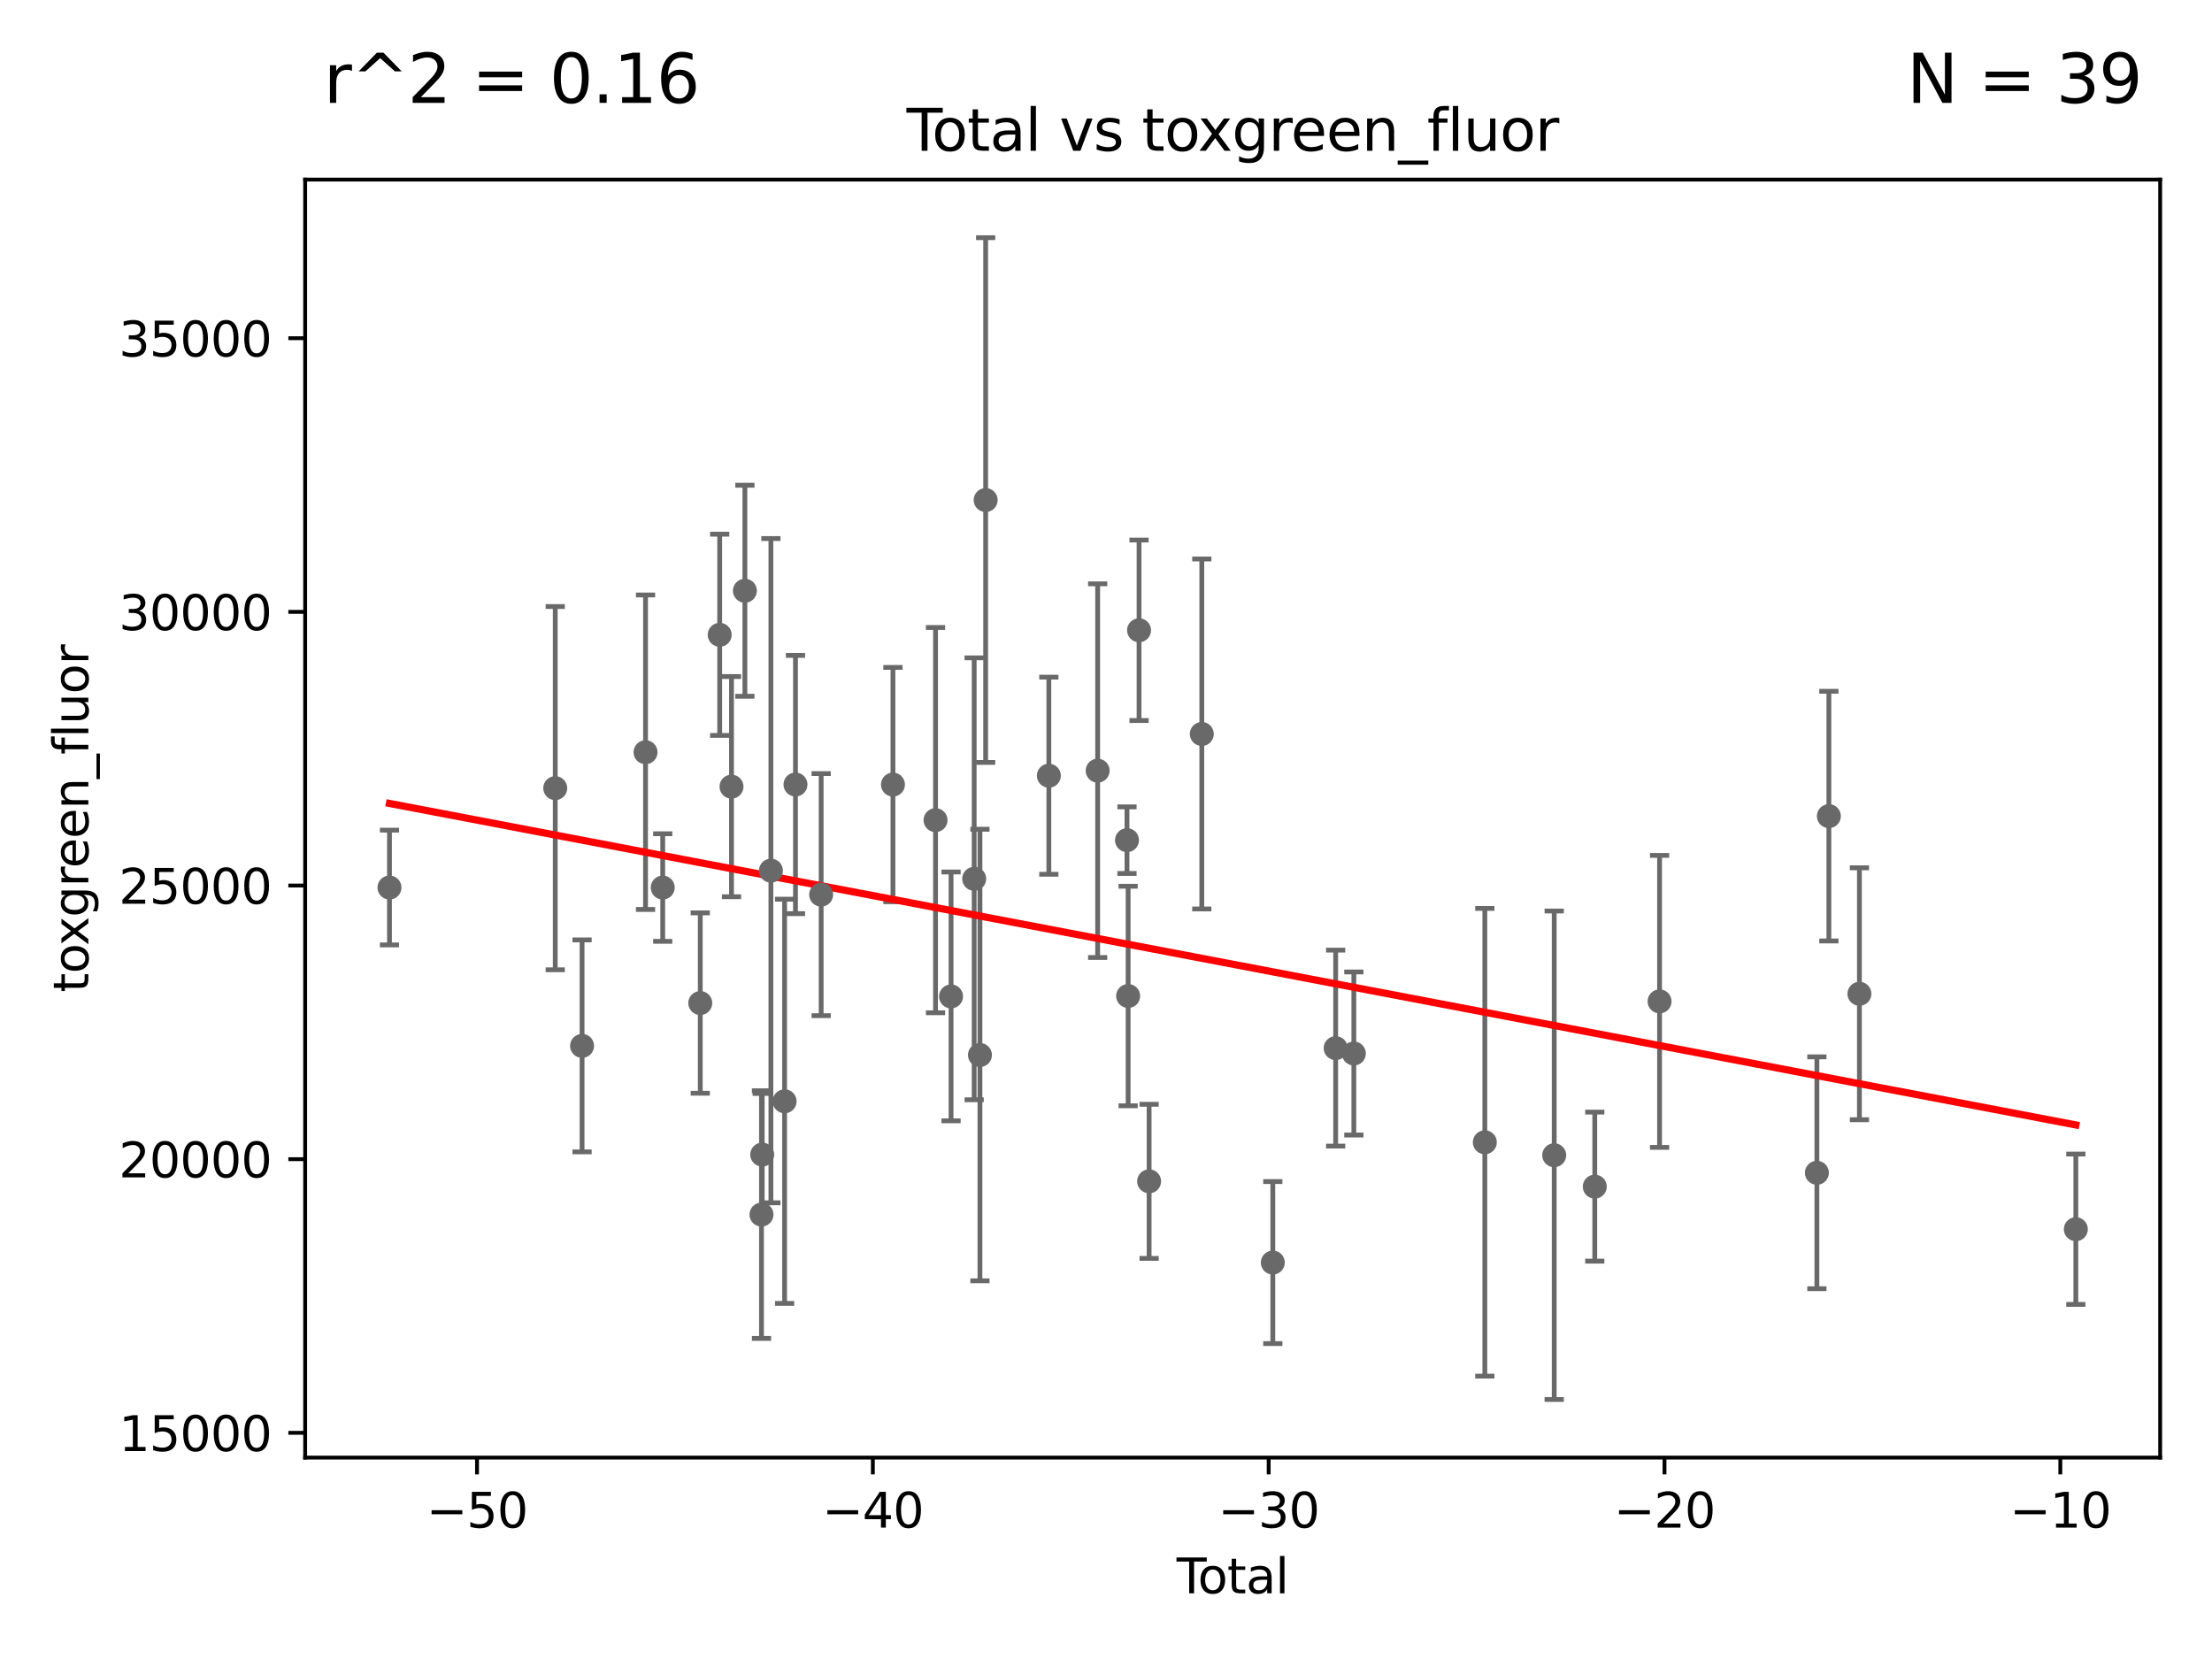 <?xml version="1.0" encoding="utf-8" standalone="no"?>
<!DOCTYPE svg PUBLIC "-//W3C//DTD SVG 1.1//EN"
  "http://www.w3.org/Graphics/SVG/1.1/DTD/svg11.dtd">
<svg xmlns:xlink="http://www.w3.org/1999/xlink" width="460.8pt" height="345.6pt" viewBox="0 0 460.8 345.6" xmlns="http://www.w3.org/2000/svg" version="1.1">
 <defs>
  <style type="text/css">*{stroke-linejoin: round; stroke-linecap: butt}</style>
 </defs>
 <g id="figure_1">
  <g id="patch_1">
   <path d="M 0 345.6 
L 460.8 345.6 
L 460.8 0 
L 0 0 
z
" style="fill: #ffffff"/>
  </g>
  <g id="axes_1">
   <g id="patch_2">
    <path d="M 63.571 303.64 
L 450 303.64 
L 450 37.411 
L 63.571 37.411 
z
" style="fill: #ffffff"/>
   </g>
   <g id="PathCollection_1">
    <defs>
     <path id="m0e8eb4c295" d="M 0 1.118 
C 0.297 1.118 0.581 1 0.791 0.791 
C 1 0.581 1.118 0.297 1.118 0 
C 1.118 -0.297 1 -0.581 0.791 -0.791 
C 0.581 -1 0.297 -1.118 0 -1.118 
C -0.297 -1.118 -0.581 -1 -0.791 -0.791 
C -1 -0.581 -1.118 -0.297 -1.118 0 
C -1.118 0.297 -1 0.581 -0.791 0.791 
C -0.581 1 -0.297 1.118 0 1.118 
z
" style="stroke: #696969"/>
    </defs>
    <g clip-path="url(#p0154dd4e22)">
     <use xlink:href="#m0e8eb4c295" x="81.136" y="184.891" style="fill: #696969; stroke: #696969"/>
     <use xlink:href="#m0e8eb4c295" x="218.496" y="161.592" style="fill: #696969; stroke: #696969"/>
     <use xlink:href="#m0e8eb4c295" x="228.663" y="160.543" style="fill: #696969; stroke: #696969"/>
     <use xlink:href="#m0e8eb4c295" x="234.772" y="175.023" style="fill: #696969; stroke: #696969"/>
     <use xlink:href="#m0e8eb4c295" x="235.011" y="207.486" style="fill: #696969; stroke: #696969"/>
     <use xlink:href="#m0e8eb4c295" x="237.284" y="131.299" style="fill: #696969; stroke: #696969"/>
     <use xlink:href="#m0e8eb4c295" x="239.383" y="246.092" style="fill: #696969; stroke: #696969"/>
     <use xlink:href="#m0e8eb4c295" x="250.357" y="152.899" style="fill: #696969; stroke: #696969"/>
     <use xlink:href="#m0e8eb4c295" x="205.33" y="104.172" style="fill: #696969; stroke: #696969"/>
     <use xlink:href="#m0e8eb4c295" x="265.149" y="263.017" style="fill: #696969; stroke: #696969"/>
     <use xlink:href="#m0e8eb4c295" x="282.031" y="219.463" style="fill: #696969; stroke: #696969"/>
     <use xlink:href="#m0e8eb4c295" x="309.317" y="237.957" style="fill: #696969; stroke: #696969"/>
     <use xlink:href="#m0e8eb4c295" x="323.768" y="240.658" style="fill: #696969; stroke: #696969"/>
     <use xlink:href="#m0e8eb4c295" x="332.22" y="247.196" style="fill: #696969; stroke: #696969"/>
     <use xlink:href="#m0e8eb4c295" x="345.719" y="208.607" style="fill: #696969; stroke: #696969"/>
     <use xlink:href="#m0e8eb4c295" x="378.491" y="244.314" style="fill: #696969; stroke: #696969"/>
     <use xlink:href="#m0e8eb4c295" x="380.987" y="170.014" style="fill: #696969; stroke: #696969"/>
     <use xlink:href="#m0e8eb4c295" x="278.243" y="218.342" style="fill: #696969; stroke: #696969"/>
     <use xlink:href="#m0e8eb4c295" x="387.351" y="207.023" style="fill: #696969; stroke: #696969"/>
     <use xlink:href="#m0e8eb4c295" x="204.142" y="219.779" style="fill: #696969; stroke: #696969"/>
     <use xlink:href="#m0e8eb4c295" x="198.121" y="207.57" style="fill: #696969; stroke: #696969"/>
     <use xlink:href="#m0e8eb4c295" x="115.667" y="164.185" style="fill: #696969; stroke: #696969"/>
     <use xlink:href="#m0e8eb4c295" x="121.255" y="217.876" style="fill: #696969; stroke: #696969"/>
     <use xlink:href="#m0e8eb4c295" x="134.476" y="156.702" style="fill: #696969; stroke: #696969"/>
     <use xlink:href="#m0e8eb4c295" x="138.059" y="184.893" style="fill: #696969; stroke: #696969"/>
     <use xlink:href="#m0e8eb4c295" x="145.878" y="208.956" style="fill: #696969; stroke: #696969"/>
     <use xlink:href="#m0e8eb4c295" x="149.925" y="132.24" style="fill: #696969; stroke: #696969"/>
     <use xlink:href="#m0e8eb4c295" x="152.387" y="163.873" style="fill: #696969; stroke: #696969"/>
     <use xlink:href="#m0e8eb4c295" x="202.94" y="183.07" style="fill: #696969; stroke: #696969"/>
     <use xlink:href="#m0e8eb4c295" x="155.177" y="123.063" style="fill: #696969; stroke: #696969"/>
     <use xlink:href="#m0e8eb4c295" x="158.784" y="240.522" style="fill: #696969; stroke: #696969"/>
     <use xlink:href="#m0e8eb4c295" x="160.596" y="181.376" style="fill: #696969; stroke: #696969"/>
     <use xlink:href="#m0e8eb4c295" x="163.447" y="229.421" style="fill: #696969; stroke: #696969"/>
     <use xlink:href="#m0e8eb4c295" x="165.714" y="163.43" style="fill: #696969; stroke: #696969"/>
     <use xlink:href="#m0e8eb4c295" x="171.061" y="186.366" style="fill: #696969; stroke: #696969"/>
     <use xlink:href="#m0e8eb4c295" x="186.016" y="163.442" style="fill: #696969; stroke: #696969"/>
     <use xlink:href="#m0e8eb4c295" x="194.89" y="170.85" style="fill: #696969; stroke: #696969"/>
     <use xlink:href="#m0e8eb4c295" x="158.632" y="253.019" style="fill: #696969; stroke: #696969"/>
     <use xlink:href="#m0e8eb4c295" x="432.435" y="256.066" style="fill: #696969; stroke: #696969"/>
    </g>
   </g>
   <g id="matplotlib.axis_1">
    <g id="xtick_1">
     <g id="line2d_1">
      <defs>
       <path id="m0db89be3cb" d="M 0 0 
L 0 3.5 
" style="stroke: #000000; stroke-width: 0.8"/>
      </defs>
      <g>
       <use xlink:href="#m0db89be3cb" x="99.372" y="303.64" style="stroke: #000000; stroke-width: 0.8"/>
      </g>
     </g>
     <g id="text_1">
      <!-- −50 -->
      <g transform="translate(88.819 318.238)scale(0.1 -0.1)">
       <defs>
        <path id="DejaVuSans-2212" d="M 678 2272 
L 4684 2272 
L 4684 1741 
L 678 1741 
L 678 2272 
z
" transform="scale(0.016)"/>
        <path id="DejaVuSans-35" d="M 691 4666 
L 3169 4666 
L 3169 4134 
L 1269 4134 
L 1269 2991 
Q 1406 3038 1543 3061 
Q 1681 3084 1819 3084 
Q 2600 3084 3056 2656 
Q 3513 2228 3513 1497 
Q 3513 744 3044 326 
Q 2575 -91 1722 -91 
Q 1428 -91 1123 -41 
Q 819 9 494 109 
L 494 744 
Q 775 591 1075 516 
Q 1375 441 1709 441 
Q 2250 441 2565 725 
Q 2881 1009 2881 1497 
Q 2881 1984 2565 2268 
Q 2250 2553 1709 2553 
Q 1456 2553 1204 2497 
Q 953 2441 691 2322 
L 691 4666 
z
" transform="scale(0.016)"/>
        <path id="DejaVuSans-30" d="M 2034 4250 
Q 1547 4250 1301 3770 
Q 1056 3291 1056 2328 
Q 1056 1369 1301 889 
Q 1547 409 2034 409 
Q 2525 409 2770 889 
Q 3016 1369 3016 2328 
Q 3016 3291 2770 3770 
Q 2525 4250 2034 4250 
z
M 2034 4750 
Q 2819 4750 3233 4129 
Q 3647 3509 3647 2328 
Q 3647 1150 3233 529 
Q 2819 -91 2034 -91 
Q 1250 -91 836 529 
Q 422 1150 422 2328 
Q 422 3509 836 4129 
Q 1250 4750 2034 4750 
z
" transform="scale(0.016)"/>
       </defs>
       <use xlink:href="#DejaVuSans-2212"/>
       <use xlink:href="#DejaVuSans-35" x="83.789"/>
       <use xlink:href="#DejaVuSans-30" x="147.412"/>
      </g>
     </g>
    </g>
    <g id="xtick_2">
     <g id="line2d_2">
      <g>
       <use xlink:href="#m0db89be3cb" x="181.83" y="303.64" style="stroke: #000000; stroke-width: 0.8"/>
      </g>
     </g>
     <g id="text_2">
      <!-- −40 -->
      <g transform="translate(171.277 318.238)scale(0.1 -0.1)">
       <defs>
        <path id="DejaVuSans-34" d="M 2419 4116 
L 825 1625 
L 2419 1625 
L 2419 4116 
z
M 2253 4666 
L 3047 4666 
L 3047 1625 
L 3713 1625 
L 3713 1100 
L 3047 1100 
L 3047 0 
L 2419 0 
L 2419 1100 
L 313 1100 
L 313 1709 
L 2253 4666 
z
" transform="scale(0.016)"/>
       </defs>
       <use xlink:href="#DejaVuSans-2212"/>
       <use xlink:href="#DejaVuSans-34" x="83.789"/>
       <use xlink:href="#DejaVuSans-30" x="147.412"/>
      </g>
     </g>
    </g>
    <g id="xtick_3">
     <g id="line2d_3">
      <g>
       <use xlink:href="#m0db89be3cb" x="264.287" y="303.64" style="stroke: #000000; stroke-width: 0.8"/>
      </g>
     </g>
     <g id="text_3">
      <!-- −30 -->
      <g transform="translate(253.735 318.238)scale(0.1 -0.1)">
       <defs>
        <path id="DejaVuSans-33" d="M 2597 2516 
Q 3050 2419 3304 2112 
Q 3559 1806 3559 1356 
Q 3559 666 3084 287 
Q 2609 -91 1734 -91 
Q 1441 -91 1130 -33 
Q 819 25 488 141 
L 488 750 
Q 750 597 1062 519 
Q 1375 441 1716 441 
Q 2309 441 2620 675 
Q 2931 909 2931 1356 
Q 2931 1769 2642 2001 
Q 2353 2234 1838 2234 
L 1294 2234 
L 1294 2753 
L 1863 2753 
Q 2328 2753 2575 2939 
Q 2822 3125 2822 3475 
Q 2822 3834 2567 4026 
Q 2313 4219 1838 4219 
Q 1578 4219 1281 4162 
Q 984 4106 628 3988 
L 628 4550 
Q 988 4650 1302 4700 
Q 1616 4750 1894 4750 
Q 2613 4750 3031 4423 
Q 3450 4097 3450 3541 
Q 3450 3153 3228 2886 
Q 3006 2619 2597 2516 
z
" transform="scale(0.016)"/>
       </defs>
       <use xlink:href="#DejaVuSans-2212"/>
       <use xlink:href="#DejaVuSans-33" x="83.789"/>
       <use xlink:href="#DejaVuSans-30" x="147.412"/>
      </g>
     </g>
    </g>
    <g id="xtick_4">
     <g id="line2d_4">
      <g>
       <use xlink:href="#m0db89be3cb" x="346.745" y="303.64" style="stroke: #000000; stroke-width: 0.8"/>
      </g>
     </g>
     <g id="text_4">
      <!-- −20 -->
      <g transform="translate(336.193 318.238)scale(0.1 -0.1)">
       <defs>
        <path id="DejaVuSans-32" d="M 1228 531 
L 3431 531 
L 3431 0 
L 469 0 
L 469 531 
Q 828 903 1448 1529 
Q 2069 2156 2228 2338 
Q 2531 2678 2651 2914 
Q 2772 3150 2772 3378 
Q 2772 3750 2511 3984 
Q 2250 4219 1831 4219 
Q 1534 4219 1204 4116 
Q 875 4013 500 3803 
L 500 4441 
Q 881 4594 1212 4672 
Q 1544 4750 1819 4750 
Q 2544 4750 2975 4387 
Q 3406 4025 3406 3419 
Q 3406 3131 3298 2873 
Q 3191 2616 2906 2266 
Q 2828 2175 2409 1742 
Q 1991 1309 1228 531 
z
" transform="scale(0.016)"/>
       </defs>
       <use xlink:href="#DejaVuSans-2212"/>
       <use xlink:href="#DejaVuSans-32" x="83.789"/>
       <use xlink:href="#DejaVuSans-30" x="147.412"/>
      </g>
     </g>
    </g>
    <g id="xtick_5">
     <g id="line2d_5">
      <g>
       <use xlink:href="#m0db89be3cb" x="429.203" y="303.64" style="stroke: #000000; stroke-width: 0.8"/>
      </g>
     </g>
     <g id="text_5">
      <!-- −10 -->
      <g transform="translate(418.651 318.238)scale(0.1 -0.1)">
       <defs>
        <path id="DejaVuSans-31" d="M 794 531 
L 1825 531 
L 1825 4091 
L 703 3866 
L 703 4441 
L 1819 4666 
L 2450 4666 
L 2450 531 
L 3481 531 
L 3481 0 
L 794 0 
L 794 531 
z
" transform="scale(0.016)"/>
       </defs>
       <use xlink:href="#DejaVuSans-2212"/>
       <use xlink:href="#DejaVuSans-31" x="83.789"/>
       <use xlink:href="#DejaVuSans-30" x="147.412"/>
      </g>
     </g>
    </g>
    <g id="text_6">
     <!-- Total -->
     <g transform="translate(245.109 331.917)scale(0.1 -0.1)">
      <defs>
       <path id="DejaVuSans-54" d="M -19 4666 
L 3928 4666 
L 3928 4134 
L 2272 4134 
L 2272 0 
L 1638 0 
L 1638 4134 
L -19 4134 
L -19 4666 
z
" transform="scale(0.016)"/>
       <path id="DejaVuSans-6f" d="M 1959 3097 
Q 1497 3097 1228 2736 
Q 959 2375 959 1747 
Q 959 1119 1226 758 
Q 1494 397 1959 397 
Q 2419 397 2687 759 
Q 2956 1122 2956 1747 
Q 2956 2369 2687 2733 
Q 2419 3097 1959 3097 
z
M 1959 3584 
Q 2709 3584 3137 3096 
Q 3566 2609 3566 1747 
Q 3566 888 3137 398 
Q 2709 -91 1959 -91 
Q 1206 -91 779 398 
Q 353 888 353 1747 
Q 353 2609 779 3096 
Q 1206 3584 1959 3584 
z
" transform="scale(0.016)"/>
       <path id="DejaVuSans-74" d="M 1172 4494 
L 1172 3500 
L 2356 3500 
L 2356 3053 
L 1172 3053 
L 1172 1153 
Q 1172 725 1289 603 
Q 1406 481 1766 481 
L 2356 481 
L 2356 0 
L 1766 0 
Q 1100 0 847 248 
Q 594 497 594 1153 
L 594 3053 
L 172 3053 
L 172 3500 
L 594 3500 
L 594 4494 
L 1172 4494 
z
" transform="scale(0.016)"/>
       <path id="DejaVuSans-61" d="M 2194 1759 
Q 1497 1759 1228 1600 
Q 959 1441 959 1056 
Q 959 750 1161 570 
Q 1363 391 1709 391 
Q 2188 391 2477 730 
Q 2766 1069 2766 1631 
L 2766 1759 
L 2194 1759 
z
M 3341 1997 
L 3341 0 
L 2766 0 
L 2766 531 
Q 2569 213 2275 61 
Q 1981 -91 1556 -91 
Q 1019 -91 701 211 
Q 384 513 384 1019 
Q 384 1609 779 1909 
Q 1175 2209 1959 2209 
L 2766 2209 
L 2766 2266 
Q 2766 2663 2505 2880 
Q 2244 3097 1772 3097 
Q 1472 3097 1187 3025 
Q 903 2953 641 2809 
L 641 3341 
Q 956 3463 1253 3523 
Q 1550 3584 1831 3584 
Q 2591 3584 2966 3190 
Q 3341 2797 3341 1997 
z
" transform="scale(0.016)"/>
       <path id="DejaVuSans-6c" d="M 603 4863 
L 1178 4863 
L 1178 0 
L 603 0 
L 603 4863 
z
" transform="scale(0.016)"/>
      </defs>
      <use xlink:href="#DejaVuSans-54"/>
      <use xlink:href="#DejaVuSans-6f" x="44.084"/>
      <use xlink:href="#DejaVuSans-74" x="105.266"/>
      <use xlink:href="#DejaVuSans-61" x="144.475"/>
      <use xlink:href="#DejaVuSans-6c" x="205.754"/>
     </g>
    </g>
   </g>
   <g id="matplotlib.axis_2">
    <g id="ytick_1">
     <g id="line2d_6">
      <defs>
       <path id="m5efabf2113" d="M 0 0 
L -3.5 0 
" style="stroke: #000000; stroke-width: 0.8"/>
      </defs>
      <g>
       <use xlink:href="#m5efabf2113" x="63.571" y="298.481" style="stroke: #000000; stroke-width: 0.8"/>
      </g>
     </g>
     <g id="text_7">
      <!-- 15000 -->
      <g transform="translate(24.759 302.28)scale(0.1 -0.1)">
       <use xlink:href="#DejaVuSans-31"/>
       <use xlink:href="#DejaVuSans-35" x="63.623"/>
       <use xlink:href="#DejaVuSans-30" x="127.246"/>
       <use xlink:href="#DejaVuSans-30" x="190.869"/>
       <use xlink:href="#DejaVuSans-30" x="254.492"/>
      </g>
     </g>
    </g>
    <g id="ytick_2">
     <g id="line2d_7">
      <g>
       <use xlink:href="#m5efabf2113" x="63.571" y="241.475" style="stroke: #000000; stroke-width: 0.8"/>
      </g>
     </g>
     <g id="text_8">
      <!-- 20000 -->
      <g transform="translate(24.759 245.274)scale(0.1 -0.1)">
       <use xlink:href="#DejaVuSans-32"/>
       <use xlink:href="#DejaVuSans-30" x="63.623"/>
       <use xlink:href="#DejaVuSans-30" x="127.246"/>
       <use xlink:href="#DejaVuSans-30" x="190.869"/>
       <use xlink:href="#DejaVuSans-30" x="254.492"/>
      </g>
     </g>
    </g>
    <g id="ytick_3">
     <g id="line2d_8">
      <g>
       <use xlink:href="#m5efabf2113" x="63.571" y="184.469" style="stroke: #000000; stroke-width: 0.8"/>
      </g>
     </g>
     <g id="text_9">
      <!-- 25000 -->
      <g transform="translate(24.759 188.268)scale(0.1 -0.1)">
       <use xlink:href="#DejaVuSans-32"/>
       <use xlink:href="#DejaVuSans-35" x="63.623"/>
       <use xlink:href="#DejaVuSans-30" x="127.246"/>
       <use xlink:href="#DejaVuSans-30" x="190.869"/>
       <use xlink:href="#DejaVuSans-30" x="254.492"/>
      </g>
     </g>
    </g>
    <g id="ytick_4">
     <g id="line2d_9">
      <g>
       <use xlink:href="#m5efabf2113" x="63.571" y="127.463" style="stroke: #000000; stroke-width: 0.8"/>
      </g>
     </g>
     <g id="text_10">
      <!-- 30000 -->
      <g transform="translate(24.759 131.263)scale(0.1 -0.1)">
       <use xlink:href="#DejaVuSans-33"/>
       <use xlink:href="#DejaVuSans-30" x="63.623"/>
       <use xlink:href="#DejaVuSans-30" x="127.246"/>
       <use xlink:href="#DejaVuSans-30" x="190.869"/>
       <use xlink:href="#DejaVuSans-30" x="254.492"/>
      </g>
     </g>
    </g>
    <g id="ytick_5">
     <g id="line2d_10">
      <g>
       <use xlink:href="#m5efabf2113" x="63.571" y="70.458" style="stroke: #000000; stroke-width: 0.8"/>
      </g>
     </g>
     <g id="text_11">
      <!-- 35000 -->
      <g transform="translate(24.759 74.257)scale(0.1 -0.1)">
       <use xlink:href="#DejaVuSans-33"/>
       <use xlink:href="#DejaVuSans-35" x="63.623"/>
       <use xlink:href="#DejaVuSans-30" x="127.246"/>
       <use xlink:href="#DejaVuSans-30" x="190.869"/>
       <use xlink:href="#DejaVuSans-30" x="254.492"/>
      </g>
     </g>
    </g>
    <g id="text_12">
     <!-- toxgreen_fluor -->
     <g transform="translate(18.401 206.72)rotate(-90)scale(0.1 -0.1)">
      <defs>
       <path id="DejaVuSans-78" d="M 3513 3500 
L 2247 1797 
L 3578 0 
L 2900 0 
L 1881 1375 
L 863 0 
L 184 0 
L 1544 1831 
L 300 3500 
L 978 3500 
L 1906 2253 
L 2834 3500 
L 3513 3500 
z
" transform="scale(0.016)"/>
       <path id="DejaVuSans-67" d="M 2906 1791 
Q 2906 2416 2648 2759 
Q 2391 3103 1925 3103 
Q 1463 3103 1205 2759 
Q 947 2416 947 1791 
Q 947 1169 1205 825 
Q 1463 481 1925 481 
Q 2391 481 2648 825 
Q 2906 1169 2906 1791 
z
M 3481 434 
Q 3481 -459 3084 -895 
Q 2688 -1331 1869 -1331 
Q 1566 -1331 1297 -1286 
Q 1028 -1241 775 -1147 
L 775 -588 
Q 1028 -725 1275 -790 
Q 1522 -856 1778 -856 
Q 2344 -856 2625 -561 
Q 2906 -266 2906 331 
L 2906 616 
Q 2728 306 2450 153 
Q 2172 0 1784 0 
Q 1141 0 747 490 
Q 353 981 353 1791 
Q 353 2603 747 3093 
Q 1141 3584 1784 3584 
Q 2172 3584 2450 3431 
Q 2728 3278 2906 2969 
L 2906 3500 
L 3481 3500 
L 3481 434 
z
" transform="scale(0.016)"/>
       <path id="DejaVuSans-72" d="M 2631 2963 
Q 2534 3019 2420 3045 
Q 2306 3072 2169 3072 
Q 1681 3072 1420 2755 
Q 1159 2438 1159 1844 
L 1159 0 
L 581 0 
L 581 3500 
L 1159 3500 
L 1159 2956 
Q 1341 3275 1631 3429 
Q 1922 3584 2338 3584 
Q 2397 3584 2469 3576 
Q 2541 3569 2628 3553 
L 2631 2963 
z
" transform="scale(0.016)"/>
       <path id="DejaVuSans-65" d="M 3597 1894 
L 3597 1613 
L 953 1613 
Q 991 1019 1311 708 
Q 1631 397 2203 397 
Q 2534 397 2845 478 
Q 3156 559 3463 722 
L 3463 178 
Q 3153 47 2828 -22 
Q 2503 -91 2169 -91 
Q 1331 -91 842 396 
Q 353 884 353 1716 
Q 353 2575 817 3079 
Q 1281 3584 2069 3584 
Q 2775 3584 3186 3129 
Q 3597 2675 3597 1894 
z
M 3022 2063 
Q 3016 2534 2758 2815 
Q 2500 3097 2075 3097 
Q 1594 3097 1305 2825 
Q 1016 2553 972 2059 
L 3022 2063 
z
" transform="scale(0.016)"/>
       <path id="DejaVuSans-6e" d="M 3513 2113 
L 3513 0 
L 2938 0 
L 2938 2094 
Q 2938 2591 2744 2837 
Q 2550 3084 2163 3084 
Q 1697 3084 1428 2787 
Q 1159 2491 1159 1978 
L 1159 0 
L 581 0 
L 581 3500 
L 1159 3500 
L 1159 2956 
Q 1366 3272 1645 3428 
Q 1925 3584 2291 3584 
Q 2894 3584 3203 3211 
Q 3513 2838 3513 2113 
z
" transform="scale(0.016)"/>
       <path id="DejaVuSans-5f" d="M 3263 -1063 
L 3263 -1509 
L -63 -1509 
L -63 -1063 
L 3263 -1063 
z
" transform="scale(0.016)"/>
       <path id="DejaVuSans-66" d="M 2375 4863 
L 2375 4384 
L 1825 4384 
Q 1516 4384 1395 4259 
Q 1275 4134 1275 3809 
L 1275 3500 
L 2222 3500 
L 2222 3053 
L 1275 3053 
L 1275 0 
L 697 0 
L 697 3053 
L 147 3053 
L 147 3500 
L 697 3500 
L 697 3744 
Q 697 4328 969 4595 
Q 1241 4863 1831 4863 
L 2375 4863 
z
" transform="scale(0.016)"/>
       <path id="DejaVuSans-75" d="M 544 1381 
L 544 3500 
L 1119 3500 
L 1119 1403 
Q 1119 906 1312 657 
Q 1506 409 1894 409 
Q 2359 409 2629 706 
Q 2900 1003 2900 1516 
L 2900 3500 
L 3475 3500 
L 3475 0 
L 2900 0 
L 2900 538 
Q 2691 219 2414 64 
Q 2138 -91 1772 -91 
Q 1169 -91 856 284 
Q 544 659 544 1381 
z
M 1991 3584 
L 1991 3584 
z
" transform="scale(0.016)"/>
      </defs>
      <use xlink:href="#DejaVuSans-74"/>
      <use xlink:href="#DejaVuSans-6f" x="39.209"/>
      <use xlink:href="#DejaVuSans-78" x="97.266"/>
      <use xlink:href="#DejaVuSans-67" x="156.445"/>
      <use xlink:href="#DejaVuSans-72" x="219.922"/>
      <use xlink:href="#DejaVuSans-65" x="258.785"/>
      <use xlink:href="#DejaVuSans-65" x="320.309"/>
      <use xlink:href="#DejaVuSans-6e" x="381.832"/>
      <use xlink:href="#DejaVuSans-5f" x="445.211"/>
      <use xlink:href="#DejaVuSans-66" x="495.211"/>
      <use xlink:href="#DejaVuSans-6c" x="530.416"/>
      <use xlink:href="#DejaVuSans-75" x="558.199"/>
      <use xlink:href="#DejaVuSans-6f" x="621.578"/>
      <use xlink:href="#DejaVuSans-72" x="682.76"/>
     </g>
    </g>
   </g>
   <g id="LineCollection_1">
    <path d="M 81.136 196.843 
L 81.136 172.938 
" clip-path="url(#p0154dd4e22)" style="fill: none; stroke: #696969"/>
    <path d="M 218.496 182.124 
L 218.496 141.059 
" clip-path="url(#p0154dd4e22)" style="fill: none; stroke: #696969"/>
    <path d="M 228.663 199.464 
L 228.663 121.623 
" clip-path="url(#p0154dd4e22)" style="fill: none; stroke: #696969"/>
    <path d="M 234.772 181.96 
L 234.772 168.086 
" clip-path="url(#p0154dd4e22)" style="fill: none; stroke: #696969"/>
    <path d="M 235.011 230.354 
L 235.011 184.618 
" clip-path="url(#p0154dd4e22)" style="fill: none; stroke: #696969"/>
    <path d="M 237.284 150.098 
L 237.284 112.499 
" clip-path="url(#p0154dd4e22)" style="fill: none; stroke: #696969"/>
    <path d="M 239.383 262.142 
L 239.383 230.042 
" clip-path="url(#p0154dd4e22)" style="fill: none; stroke: #696969"/>
    <path d="M 250.357 189.35 
L 250.357 116.448 
" clip-path="url(#p0154dd4e22)" style="fill: none; stroke: #696969"/>
    <path d="M 205.33 158.831 
L 205.33 49.513 
" clip-path="url(#p0154dd4e22)" style="fill: none; stroke: #696969"/>
    <path d="M 265.149 279.891 
L 265.149 246.142 
" clip-path="url(#p0154dd4e22)" style="fill: none; stroke: #696969"/>
    <path d="M 282.031 236.447 
L 282.031 202.478 
" clip-path="url(#p0154dd4e22)" style="fill: none; stroke: #696969"/>
    <path d="M 309.317 286.673 
L 309.317 189.242 
" clip-path="url(#p0154dd4e22)" style="fill: none; stroke: #696969"/>
    <path d="M 323.768 291.539 
L 323.768 189.778 
" clip-path="url(#p0154dd4e22)" style="fill: none; stroke: #696969"/>
    <path d="M 332.22 262.719 
L 332.22 231.673 
" clip-path="url(#p0154dd4e22)" style="fill: none; stroke: #696969"/>
    <path d="M 345.719 239.021 
L 345.719 178.192 
" clip-path="url(#p0154dd4e22)" style="fill: none; stroke: #696969"/>
    <path d="M 378.491 268.463 
L 378.491 220.165 
" clip-path="url(#p0154dd4e22)" style="fill: none; stroke: #696969"/>
    <path d="M 380.987 196.017 
L 380.987 144.011 
" clip-path="url(#p0154dd4e22)" style="fill: none; stroke: #696969"/>
    <path d="M 278.243 238.752 
L 278.243 197.932 
" clip-path="url(#p0154dd4e22)" style="fill: none; stroke: #696969"/>
    <path d="M 387.351 233.263 
L 387.351 180.782 
" clip-path="url(#p0154dd4e22)" style="fill: none; stroke: #696969"/>
    <path d="M 204.142 266.813 
L 204.142 172.745 
" clip-path="url(#p0154dd4e22)" style="fill: none; stroke: #696969"/>
    <path d="M 198.121 233.489 
L 198.121 181.651 
" clip-path="url(#p0154dd4e22)" style="fill: none; stroke: #696969"/>
    <path d="M 115.667 202.018 
L 115.667 126.353 
" clip-path="url(#p0154dd4e22)" style="fill: none; stroke: #696969"/>
    <path d="M 121.255 239.955 
L 121.255 195.797 
" clip-path="url(#p0154dd4e22)" style="fill: none; stroke: #696969"/>
    <path d="M 134.476 189.458 
L 134.476 123.946 
" clip-path="url(#p0154dd4e22)" style="fill: none; stroke: #696969"/>
    <path d="M 138.059 196.101 
L 138.059 173.685 
" clip-path="url(#p0154dd4e22)" style="fill: none; stroke: #696969"/>
    <path d="M 145.878 227.743 
L 145.878 190.169 
" clip-path="url(#p0154dd4e22)" style="fill: none; stroke: #696969"/>
    <path d="M 149.925 153.198 
L 149.925 111.281 
" clip-path="url(#p0154dd4e22)" style="fill: none; stroke: #696969"/>
    <path d="M 152.387 186.805 
L 152.387 140.941 
" clip-path="url(#p0154dd4e22)" style="fill: none; stroke: #696969"/>
    <path d="M 202.94 229.1 
L 202.94 137.04 
" clip-path="url(#p0154dd4e22)" style="fill: none; stroke: #696969"/>
    <path d="M 155.177 145.046 
L 155.177 101.081 
" clip-path="url(#p0154dd4e22)" style="fill: none; stroke: #696969"/>
    <path d="M 158.784 253.262 
L 158.784 227.782 
" clip-path="url(#p0154dd4e22)" style="fill: none; stroke: #696969"/>
    <path d="M 160.596 250.563 
L 160.596 112.19 
" clip-path="url(#p0154dd4e22)" style="fill: none; stroke: #696969"/>
    <path d="M 163.447 271.525 
L 163.447 187.317 
" clip-path="url(#p0154dd4e22)" style="fill: none; stroke: #696969"/>
    <path d="M 165.714 190.329 
L 165.714 136.532 
" clip-path="url(#p0154dd4e22)" style="fill: none; stroke: #696969"/>
    <path d="M 171.061 211.58 
L 171.061 161.153 
" clip-path="url(#p0154dd4e22)" style="fill: none; stroke: #696969"/>
    <path d="M 186.016 187.848 
L 186.016 139.036 
" clip-path="url(#p0154dd4e22)" style="fill: none; stroke: #696969"/>
    <path d="M 194.89 210.979 
L 194.89 130.72 
" clip-path="url(#p0154dd4e22)" style="fill: none; stroke: #696969"/>
    <path d="M 158.632 278.815 
L 158.632 227.224 
" clip-path="url(#p0154dd4e22)" style="fill: none; stroke: #696969"/>
    <path d="M 432.435 271.727 
L 432.435 240.405 
" clip-path="url(#p0154dd4e22)" style="fill: none; stroke: #696969"/>
   </g>
   <g id="line2d_11">
    <defs>
     <path id="m5f13d9916b" d="M 2 0 
L -2 -0 
" style="stroke: #696969"/>
    </defs>
    <g clip-path="url(#p0154dd4e22)">
     <use xlink:href="#m5f13d9916b" x="81.136" y="196.843" style="fill: #696969; stroke: #696969"/>
     <use xlink:href="#m5f13d9916b" x="218.496" y="182.124" style="fill: #696969; stroke: #696969"/>
     <use xlink:href="#m5f13d9916b" x="228.663" y="199.464" style="fill: #696969; stroke: #696969"/>
     <use xlink:href="#m5f13d9916b" x="234.772" y="181.96" style="fill: #696969; stroke: #696969"/>
     <use xlink:href="#m5f13d9916b" x="235.011" y="230.354" style="fill: #696969; stroke: #696969"/>
     <use xlink:href="#m5f13d9916b" x="237.284" y="150.098" style="fill: #696969; stroke: #696969"/>
     <use xlink:href="#m5f13d9916b" x="239.383" y="262.142" style="fill: #696969; stroke: #696969"/>
     <use xlink:href="#m5f13d9916b" x="250.357" y="189.35" style="fill: #696969; stroke: #696969"/>
     <use xlink:href="#m5f13d9916b" x="205.33" y="158.831" style="fill: #696969; stroke: #696969"/>
     <use xlink:href="#m5f13d9916b" x="265.149" y="279.891" style="fill: #696969; stroke: #696969"/>
     <use xlink:href="#m5f13d9916b" x="282.031" y="236.447" style="fill: #696969; stroke: #696969"/>
     <use xlink:href="#m5f13d9916b" x="309.317" y="286.673" style="fill: #696969; stroke: #696969"/>
     <use xlink:href="#m5f13d9916b" x="323.768" y="291.539" style="fill: #696969; stroke: #696969"/>
     <use xlink:href="#m5f13d9916b" x="332.22" y="262.719" style="fill: #696969; stroke: #696969"/>
     <use xlink:href="#m5f13d9916b" x="345.719" y="239.021" style="fill: #696969; stroke: #696969"/>
     <use xlink:href="#m5f13d9916b" x="378.491" y="268.463" style="fill: #696969; stroke: #696969"/>
     <use xlink:href="#m5f13d9916b" x="380.987" y="196.017" style="fill: #696969; stroke: #696969"/>
     <use xlink:href="#m5f13d9916b" x="278.243" y="238.752" style="fill: #696969; stroke: #696969"/>
     <use xlink:href="#m5f13d9916b" x="387.351" y="233.263" style="fill: #696969; stroke: #696969"/>
     <use xlink:href="#m5f13d9916b" x="204.142" y="266.813" style="fill: #696969; stroke: #696969"/>
     <use xlink:href="#m5f13d9916b" x="198.121" y="233.489" style="fill: #696969; stroke: #696969"/>
     <use xlink:href="#m5f13d9916b" x="115.667" y="202.018" style="fill: #696969; stroke: #696969"/>
     <use xlink:href="#m5f13d9916b" x="121.255" y="239.955" style="fill: #696969; stroke: #696969"/>
     <use xlink:href="#m5f13d9916b" x="134.476" y="189.458" style="fill: #696969; stroke: #696969"/>
     <use xlink:href="#m5f13d9916b" x="138.059" y="196.101" style="fill: #696969; stroke: #696969"/>
     <use xlink:href="#m5f13d9916b" x="145.878" y="227.743" style="fill: #696969; stroke: #696969"/>
     <use xlink:href="#m5f13d9916b" x="149.925" y="153.198" style="fill: #696969; stroke: #696969"/>
     <use xlink:href="#m5f13d9916b" x="152.387" y="186.805" style="fill: #696969; stroke: #696969"/>
     <use xlink:href="#m5f13d9916b" x="202.94" y="229.1" style="fill: #696969; stroke: #696969"/>
     <use xlink:href="#m5f13d9916b" x="155.177" y="145.046" style="fill: #696969; stroke: #696969"/>
     <use xlink:href="#m5f13d9916b" x="158.784" y="253.262" style="fill: #696969; stroke: #696969"/>
     <use xlink:href="#m5f13d9916b" x="160.596" y="250.563" style="fill: #696969; stroke: #696969"/>
     <use xlink:href="#m5f13d9916b" x="163.447" y="271.525" style="fill: #696969; stroke: #696969"/>
     <use xlink:href="#m5f13d9916b" x="165.714" y="190.329" style="fill: #696969; stroke: #696969"/>
     <use xlink:href="#m5f13d9916b" x="171.061" y="211.58" style="fill: #696969; stroke: #696969"/>
     <use xlink:href="#m5f13d9916b" x="186.016" y="187.848" style="fill: #696969; stroke: #696969"/>
     <use xlink:href="#m5f13d9916b" x="194.89" y="210.979" style="fill: #696969; stroke: #696969"/>
     <use xlink:href="#m5f13d9916b" x="158.632" y="278.815" style="fill: #696969; stroke: #696969"/>
     <use xlink:href="#m5f13d9916b" x="432.435" y="271.727" style="fill: #696969; stroke: #696969"/>
    </g>
   </g>
   <g id="line2d_12">
    <g clip-path="url(#p0154dd4e22)">
     <use xlink:href="#m5f13d9916b" x="81.136" y="172.938" style="fill: #696969; stroke: #696969"/>
     <use xlink:href="#m5f13d9916b" x="218.496" y="141.059" style="fill: #696969; stroke: #696969"/>
     <use xlink:href="#m5f13d9916b" x="228.663" y="121.623" style="fill: #696969; stroke: #696969"/>
     <use xlink:href="#m5f13d9916b" x="234.772" y="168.086" style="fill: #696969; stroke: #696969"/>
     <use xlink:href="#m5f13d9916b" x="235.011" y="184.618" style="fill: #696969; stroke: #696969"/>
     <use xlink:href="#m5f13d9916b" x="237.284" y="112.499" style="fill: #696969; stroke: #696969"/>
     <use xlink:href="#m5f13d9916b" x="239.383" y="230.042" style="fill: #696969; stroke: #696969"/>
     <use xlink:href="#m5f13d9916b" x="250.357" y="116.448" style="fill: #696969; stroke: #696969"/>
     <use xlink:href="#m5f13d9916b" x="205.33" y="49.513" style="fill: #696969; stroke: #696969"/>
     <use xlink:href="#m5f13d9916b" x="265.149" y="246.142" style="fill: #696969; stroke: #696969"/>
     <use xlink:href="#m5f13d9916b" x="282.031" y="202.478" style="fill: #696969; stroke: #696969"/>
     <use xlink:href="#m5f13d9916b" x="309.317" y="189.242" style="fill: #696969; stroke: #696969"/>
     <use xlink:href="#m5f13d9916b" x="323.768" y="189.778" style="fill: #696969; stroke: #696969"/>
     <use xlink:href="#m5f13d9916b" x="332.22" y="231.673" style="fill: #696969; stroke: #696969"/>
     <use xlink:href="#m5f13d9916b" x="345.719" y="178.192" style="fill: #696969; stroke: #696969"/>
     <use xlink:href="#m5f13d9916b" x="378.491" y="220.165" style="fill: #696969; stroke: #696969"/>
     <use xlink:href="#m5f13d9916b" x="380.987" y="144.011" style="fill: #696969; stroke: #696969"/>
     <use xlink:href="#m5f13d9916b" x="278.243" y="197.932" style="fill: #696969; stroke: #696969"/>
     <use xlink:href="#m5f13d9916b" x="387.351" y="180.782" style="fill: #696969; stroke: #696969"/>
     <use xlink:href="#m5f13d9916b" x="204.142" y="172.745" style="fill: #696969; stroke: #696969"/>
     <use xlink:href="#m5f13d9916b" x="198.121" y="181.651" style="fill: #696969; stroke: #696969"/>
     <use xlink:href="#m5f13d9916b" x="115.667" y="126.353" style="fill: #696969; stroke: #696969"/>
     <use xlink:href="#m5f13d9916b" x="121.255" y="195.797" style="fill: #696969; stroke: #696969"/>
     <use xlink:href="#m5f13d9916b" x="134.476" y="123.946" style="fill: #696969; stroke: #696969"/>
     <use xlink:href="#m5f13d9916b" x="138.059" y="173.685" style="fill: #696969; stroke: #696969"/>
     <use xlink:href="#m5f13d9916b" x="145.878" y="190.169" style="fill: #696969; stroke: #696969"/>
     <use xlink:href="#m5f13d9916b" x="149.925" y="111.281" style="fill: #696969; stroke: #696969"/>
     <use xlink:href="#m5f13d9916b" x="152.387" y="140.941" style="fill: #696969; stroke: #696969"/>
     <use xlink:href="#m5f13d9916b" x="202.94" y="137.04" style="fill: #696969; stroke: #696969"/>
     <use xlink:href="#m5f13d9916b" x="155.177" y="101.081" style="fill: #696969; stroke: #696969"/>
     <use xlink:href="#m5f13d9916b" x="158.784" y="227.782" style="fill: #696969; stroke: #696969"/>
     <use xlink:href="#m5f13d9916b" x="160.596" y="112.19" style="fill: #696969; stroke: #696969"/>
     <use xlink:href="#m5f13d9916b" x="163.447" y="187.317" style="fill: #696969; stroke: #696969"/>
     <use xlink:href="#m5f13d9916b" x="165.714" y="136.532" style="fill: #696969; stroke: #696969"/>
     <use xlink:href="#m5f13d9916b" x="171.061" y="161.153" style="fill: #696969; stroke: #696969"/>
     <use xlink:href="#m5f13d9916b" x="186.016" y="139.036" style="fill: #696969; stroke: #696969"/>
     <use xlink:href="#m5f13d9916b" x="194.89" y="130.72" style="fill: #696969; stroke: #696969"/>
     <use xlink:href="#m5f13d9916b" x="158.632" y="227.224" style="fill: #696969; stroke: #696969"/>
     <use xlink:href="#m5f13d9916b" x="432.435" y="240.405" style="fill: #696969; stroke: #696969"/>
    </g>
   </g>
   <g id="line2d_13">
    <path d="M 81.136 167.372 
L 218.496 193.559 
L 228.663 195.497 
L 234.772 196.662 
L 235.011 196.707 
L 237.284 197.14 
L 239.383 197.54 
L 250.357 199.633 
L 205.33 191.049 
L 265.149 202.453 
L 282.031 205.671 
L 309.317 210.873 
L 323.768 213.628 
L 332.22 215.239 
L 345.719 217.813 
L 378.491 224.06 
L 380.987 224.536 
L 278.243 204.949 
L 387.351 225.75 
L 204.142 190.822 
L 198.121 189.674 
L 115.667 173.955 
L 121.255 175.02 
L 134.476 177.541 
L 138.059 178.224 
L 145.878 179.714 
L 149.925 180.486 
L 152.387 180.955 
L 202.94 190.593 
L 155.177 181.487 
L 158.784 182.175 
L 160.596 182.52 
L 163.447 183.064 
L 165.714 183.496 
L 171.061 184.515 
L 186.016 187.366 
L 194.89 189.058 
L 158.632 182.146 
L 432.435 234.345 
" clip-path="url(#p0154dd4e22)" style="fill: none; stroke: #ff0000; stroke-width: 1.5; stroke-linecap: square"/>
   </g>
   <g id="line2d_14">
    <defs>
     <path id="md1cb5c6737" d="M 0 2 
C 0.53 2 1.039 1.789 1.414 1.414 
C 1.789 1.039 2 0.53 2 0 
C 2 -0.53 1.789 -1.039 1.414 -1.414 
C 1.039 -1.789 0.53 -2 0 -2 
C -0.53 -2 -1.039 -1.789 -1.414 -1.414 
C -1.789 -1.039 -2 -0.53 -2 0 
C -2 0.53 -1.789 1.039 -1.414 1.414 
C -1.039 1.789 -0.53 2 0 2 
z
" style="stroke: #696969"/>
    </defs>
    <g clip-path="url(#p0154dd4e22)">
     <use xlink:href="#md1cb5c6737" x="81.136" y="184.891" style="fill: #696969; stroke: #696969"/>
     <use xlink:href="#md1cb5c6737" x="218.496" y="161.592" style="fill: #696969; stroke: #696969"/>
     <use xlink:href="#md1cb5c6737" x="228.663" y="160.543" style="fill: #696969; stroke: #696969"/>
     <use xlink:href="#md1cb5c6737" x="234.772" y="175.023" style="fill: #696969; stroke: #696969"/>
     <use xlink:href="#md1cb5c6737" x="235.011" y="207.486" style="fill: #696969; stroke: #696969"/>
     <use xlink:href="#md1cb5c6737" x="237.284" y="131.299" style="fill: #696969; stroke: #696969"/>
     <use xlink:href="#md1cb5c6737" x="239.383" y="246.092" style="fill: #696969; stroke: #696969"/>
     <use xlink:href="#md1cb5c6737" x="250.357" y="152.899" style="fill: #696969; stroke: #696969"/>
     <use xlink:href="#md1cb5c6737" x="205.33" y="104.172" style="fill: #696969; stroke: #696969"/>
     <use xlink:href="#md1cb5c6737" x="265.149" y="263.017" style="fill: #696969; stroke: #696969"/>
     <use xlink:href="#md1cb5c6737" x="282.031" y="219.463" style="fill: #696969; stroke: #696969"/>
     <use xlink:href="#md1cb5c6737" x="309.317" y="237.957" style="fill: #696969; stroke: #696969"/>
     <use xlink:href="#md1cb5c6737" x="323.768" y="240.658" style="fill: #696969; stroke: #696969"/>
     <use xlink:href="#md1cb5c6737" x="332.22" y="247.196" style="fill: #696969; stroke: #696969"/>
     <use xlink:href="#md1cb5c6737" x="345.719" y="208.607" style="fill: #696969; stroke: #696969"/>
     <use xlink:href="#md1cb5c6737" x="378.491" y="244.314" style="fill: #696969; stroke: #696969"/>
     <use xlink:href="#md1cb5c6737" x="380.987" y="170.014" style="fill: #696969; stroke: #696969"/>
     <use xlink:href="#md1cb5c6737" x="278.243" y="218.342" style="fill: #696969; stroke: #696969"/>
     <use xlink:href="#md1cb5c6737" x="387.351" y="207.023" style="fill: #696969; stroke: #696969"/>
     <use xlink:href="#md1cb5c6737" x="204.142" y="219.779" style="fill: #696969; stroke: #696969"/>
     <use xlink:href="#md1cb5c6737" x="198.121" y="207.57" style="fill: #696969; stroke: #696969"/>
     <use xlink:href="#md1cb5c6737" x="115.667" y="164.185" style="fill: #696969; stroke: #696969"/>
     <use xlink:href="#md1cb5c6737" x="121.255" y="217.876" style="fill: #696969; stroke: #696969"/>
     <use xlink:href="#md1cb5c6737" x="134.476" y="156.702" style="fill: #696969; stroke: #696969"/>
     <use xlink:href="#md1cb5c6737" x="138.059" y="184.893" style="fill: #696969; stroke: #696969"/>
     <use xlink:href="#md1cb5c6737" x="145.878" y="208.956" style="fill: #696969; stroke: #696969"/>
     <use xlink:href="#md1cb5c6737" x="149.925" y="132.24" style="fill: #696969; stroke: #696969"/>
     <use xlink:href="#md1cb5c6737" x="152.387" y="163.873" style="fill: #696969; stroke: #696969"/>
     <use xlink:href="#md1cb5c6737" x="202.94" y="183.07" style="fill: #696969; stroke: #696969"/>
     <use xlink:href="#md1cb5c6737" x="155.177" y="123.063" style="fill: #696969; stroke: #696969"/>
     <use xlink:href="#md1cb5c6737" x="158.784" y="240.522" style="fill: #696969; stroke: #696969"/>
     <use xlink:href="#md1cb5c6737" x="160.596" y="181.376" style="fill: #696969; stroke: #696969"/>
     <use xlink:href="#md1cb5c6737" x="163.447" y="229.421" style="fill: #696969; stroke: #696969"/>
     <use xlink:href="#md1cb5c6737" x="165.714" y="163.43" style="fill: #696969; stroke: #696969"/>
     <use xlink:href="#md1cb5c6737" x="171.061" y="186.366" style="fill: #696969; stroke: #696969"/>
     <use xlink:href="#md1cb5c6737" x="186.016" y="163.442" style="fill: #696969; stroke: #696969"/>
     <use xlink:href="#md1cb5c6737" x="194.89" y="170.85" style="fill: #696969; stroke: #696969"/>
     <use xlink:href="#md1cb5c6737" x="158.632" y="253.019" style="fill: #696969; stroke: #696969"/>
     <use xlink:href="#md1cb5c6737" x="432.435" y="256.066" style="fill: #696969; stroke: #696969"/>
    </g>
   </g>
   <g id="patch_3">
    <path d="M 63.571 303.64 
L 63.571 37.411 
" style="fill: none; stroke: #000000; stroke-width: 0.8; stroke-linejoin: miter; stroke-linecap: square"/>
   </g>
   <g id="patch_4">
    <path d="M 450 303.64 
L 450 37.411 
" style="fill: none; stroke: #000000; stroke-width: 0.8; stroke-linejoin: miter; stroke-linecap: square"/>
   </g>
   <g id="patch_5">
    <path d="M 63.571 303.64 
L 450 303.64 
" style="fill: none; stroke: #000000; stroke-width: 0.8; stroke-linejoin: miter; stroke-linecap: square"/>
   </g>
   <g id="patch_6">
    <path d="M 63.571 37.411 
L 450 37.411 
" style="fill: none; stroke: #000000; stroke-width: 0.8; stroke-linejoin: miter; stroke-linecap: square"/>
   </g>
   <g id="text_13">
    <!-- N = 39 -->
    <g transform="translate(397.217 21.426)scale(0.14 -0.14)">
     <defs>
      <path id="DejaVuSans-4e" d="M 628 4666 
L 1478 4666 
L 3547 763 
L 3547 4666 
L 4159 4666 
L 4159 0 
L 3309 0 
L 1241 3903 
L 1241 0 
L 628 0 
L 628 4666 
z
" transform="scale(0.016)"/>
      <path id="DejaVuSans-20" transform="scale(0.016)"/>
      <path id="DejaVuSans-3d" d="M 678 2906 
L 4684 2906 
L 4684 2381 
L 678 2381 
L 678 2906 
z
M 678 1631 
L 4684 1631 
L 4684 1100 
L 678 1100 
L 678 1631 
z
" transform="scale(0.016)"/>
      <path id="DejaVuSans-39" d="M 703 97 
L 703 672 
Q 941 559 1184 500 
Q 1428 441 1663 441 
Q 2288 441 2617 861 
Q 2947 1281 2994 2138 
Q 2813 1869 2534 1725 
Q 2256 1581 1919 1581 
Q 1219 1581 811 2004 
Q 403 2428 403 3163 
Q 403 3881 828 4315 
Q 1253 4750 1959 4750 
Q 2769 4750 3195 4129 
Q 3622 3509 3622 2328 
Q 3622 1225 3098 567 
Q 2575 -91 1691 -91 
Q 1453 -91 1209 -44 
Q 966 3 703 97 
z
M 1959 2075 
Q 2384 2075 2632 2365 
Q 2881 2656 2881 3163 
Q 2881 3666 2632 3958 
Q 2384 4250 1959 4250 
Q 1534 4250 1286 3958 
Q 1038 3666 1038 3163 
Q 1038 2656 1286 2365 
Q 1534 2075 1959 2075 
z
" transform="scale(0.016)"/>
     </defs>
     <use xlink:href="#DejaVuSans-4e"/>
     <use xlink:href="#DejaVuSans-20" x="74.805"/>
     <use xlink:href="#DejaVuSans-3d" x="106.592"/>
     <use xlink:href="#DejaVuSans-20" x="190.381"/>
     <use xlink:href="#DejaVuSans-33" x="222.168"/>
     <use xlink:href="#DejaVuSans-39" x="285.791"/>
    </g>
   </g>
   <g id="text_14">
    <!-- r^2 = 0.16 -->
    <g transform="translate(67.436 21.426)scale(0.14 -0.14)">
     <defs>
      <path id="DejaVuSans-5e" d="M 2988 4666 
L 4684 2925 
L 4056 2925 
L 2681 4159 
L 1306 2925 
L 678 2925 
L 2375 4666 
L 2988 4666 
z
" transform="scale(0.016)"/>
      <path id="DejaVuSans-2e" d="M 684 794 
L 1344 794 
L 1344 0 
L 684 0 
L 684 794 
z
" transform="scale(0.016)"/>
      <path id="DejaVuSans-36" d="M 2113 2584 
Q 1688 2584 1439 2293 
Q 1191 2003 1191 1497 
Q 1191 994 1439 701 
Q 1688 409 2113 409 
Q 2538 409 2786 701 
Q 3034 994 3034 1497 
Q 3034 2003 2786 2293 
Q 2538 2584 2113 2584 
z
M 3366 4563 
L 3366 3988 
Q 3128 4100 2886 4159 
Q 2644 4219 2406 4219 
Q 1781 4219 1451 3797 
Q 1122 3375 1075 2522 
Q 1259 2794 1537 2939 
Q 1816 3084 2150 3084 
Q 2853 3084 3261 2657 
Q 3669 2231 3669 1497 
Q 3669 778 3244 343 
Q 2819 -91 2113 -91 
Q 1303 -91 875 529 
Q 447 1150 447 2328 
Q 447 3434 972 4092 
Q 1497 4750 2381 4750 
Q 2619 4750 2861 4703 
Q 3103 4656 3366 4563 
z
" transform="scale(0.016)"/>
     </defs>
     <use xlink:href="#DejaVuSans-72"/>
     <use xlink:href="#DejaVuSans-5e" x="41.113"/>
     <use xlink:href="#DejaVuSans-32" x="124.902"/>
     <use xlink:href="#DejaVuSans-20" x="188.525"/>
     <use xlink:href="#DejaVuSans-3d" x="220.312"/>
     <use xlink:href="#DejaVuSans-20" x="304.102"/>
     <use xlink:href="#DejaVuSans-30" x="335.889"/>
     <use xlink:href="#DejaVuSans-2e" x="399.512"/>
     <use xlink:href="#DejaVuSans-31" x="431.299"/>
     <use xlink:href="#DejaVuSans-36" x="494.922"/>
    </g>
   </g>
   <g id="text_15">
    <!-- Total vs toxgreen_fluor -->
    <g transform="translate(188.85 31.411)scale(0.12 -0.12)">
     <defs>
      <path id="DejaVuSans-76" d="M 191 3500 
L 800 3500 
L 1894 563 
L 2988 3500 
L 3597 3500 
L 2284 0 
L 1503 0 
L 191 3500 
z
" transform="scale(0.016)"/>
      <path id="DejaVuSans-73" d="M 2834 3397 
L 2834 2853 
Q 2591 2978 2328 3040 
Q 2066 3103 1784 3103 
Q 1356 3103 1142 2972 
Q 928 2841 928 2578 
Q 928 2378 1081 2264 
Q 1234 2150 1697 2047 
L 1894 2003 
Q 2506 1872 2764 1633 
Q 3022 1394 3022 966 
Q 3022 478 2636 193 
Q 2250 -91 1575 -91 
Q 1294 -91 989 -36 
Q 684 19 347 128 
L 347 722 
Q 666 556 975 473 
Q 1284 391 1588 391 
Q 1994 391 2212 530 
Q 2431 669 2431 922 
Q 2431 1156 2273 1281 
Q 2116 1406 1581 1522 
L 1381 1569 
Q 847 1681 609 1914 
Q 372 2147 372 2553 
Q 372 3047 722 3315 
Q 1072 3584 1716 3584 
Q 2034 3584 2315 3537 
Q 2597 3491 2834 3397 
z
" transform="scale(0.016)"/>
     </defs>
     <use xlink:href="#DejaVuSans-54"/>
     <use xlink:href="#DejaVuSans-6f" x="44.084"/>
     <use xlink:href="#DejaVuSans-74" x="105.266"/>
     <use xlink:href="#DejaVuSans-61" x="144.475"/>
     <use xlink:href="#DejaVuSans-6c" x="205.754"/>
     <use xlink:href="#DejaVuSans-20" x="233.537"/>
     <use xlink:href="#DejaVuSans-76" x="265.324"/>
     <use xlink:href="#DejaVuSans-73" x="324.504"/>
     <use xlink:href="#DejaVuSans-20" x="376.604"/>
     <use xlink:href="#DejaVuSans-74" x="408.391"/>
     <use xlink:href="#DejaVuSans-6f" x="447.6"/>
     <use xlink:href="#DejaVuSans-78" x="505.656"/>
     <use xlink:href="#DejaVuSans-67" x="564.836"/>
     <use xlink:href="#DejaVuSans-72" x="628.312"/>
     <use xlink:href="#DejaVuSans-65" x="667.176"/>
     <use xlink:href="#DejaVuSans-65" x="728.699"/>
     <use xlink:href="#DejaVuSans-6e" x="790.223"/>
     <use xlink:href="#DejaVuSans-5f" x="853.602"/>
     <use xlink:href="#DejaVuSans-66" x="903.602"/>
     <use xlink:href="#DejaVuSans-6c" x="938.807"/>
     <use xlink:href="#DejaVuSans-75" x="966.59"/>
     <use xlink:href="#DejaVuSans-6f" x="1029.969"/>
     <use xlink:href="#DejaVuSans-72" x="1091.15"/>
    </g>
   </g>
  </g>
 </g>
 <defs>
  <clipPath id="p0154dd4e22">
   <rect x="63.571" y="37.411" width="386.429" height="266.229"/>
  </clipPath>
 </defs>
</svg>
